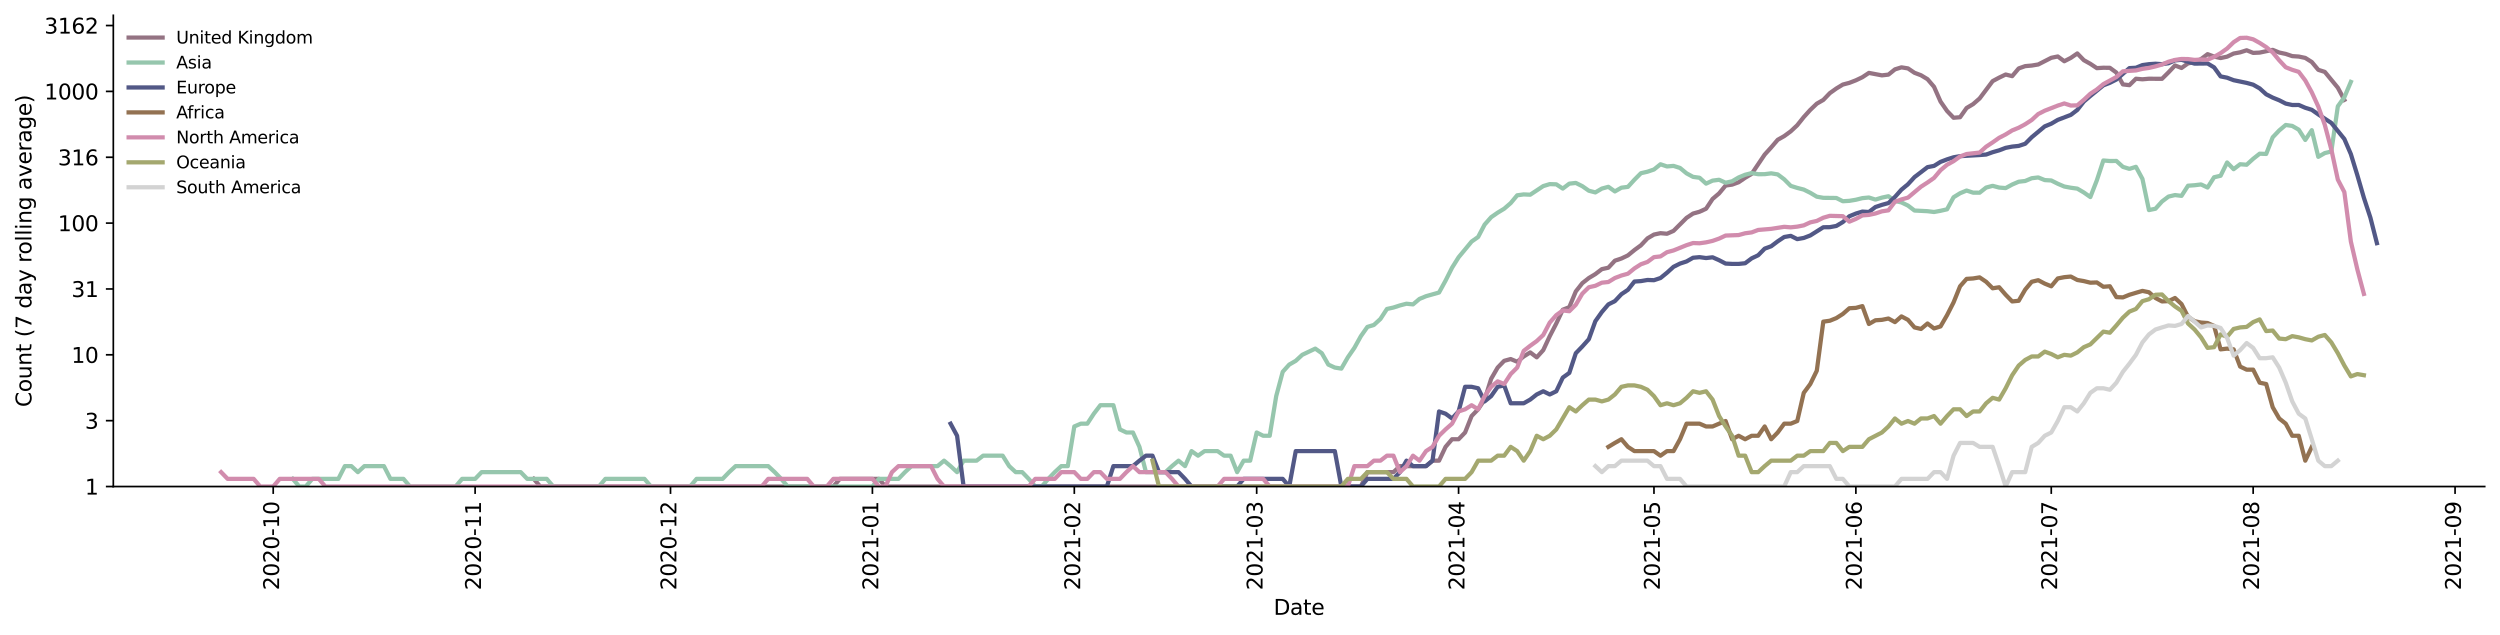 <?xml version="1.0" encoding="utf-8" standalone="no"?>
<!DOCTYPE svg PUBLIC "-//W3C//DTD SVG 1.1//EN"
  "http://www.w3.org/Graphics/SVG/1.1/DTD/svg11.dtd">
<svg height="298.621pt" version="1.1" viewBox="0 0 1176.528 298.621" width="1176.528pt" xmlns="http://www.w3.org/2000/svg" xmlns:xlink="http://www.w3.org/1999/xlink">
 <defs>
  <style type="text/css">*{stroke-linecap:butt;stroke-linejoin:round;}</style>
 </defs>
 <g id="figure_1">
  <g id="patch_1">
   <path d="M 0 298.621 
L 1176.528 298.621 
L 1176.528 0 
L 0 0 
z
" style="fill:#ffffff;"/>
  </g>
  <g id="axes_1">
   <g id="patch_2">
    <path d="M 53.328 228.96 
L 1169.328 228.96 
L 1169.328 7.2 
L 53.328 7.2 
z
" style="fill:#ffffff;"/>
   </g>
   <g id="matplotlib.axis_1">
    <g id="xtick_1">
     <g id="line2d_1">
      <defs>
       <path d="M 0 0 
L 0 3.5 
" id="m4e1f1d8adc" style="stroke:#000000;stroke-width:0.8;"/>
      </defs>
      <g>
       <use style="stroke:#000000;stroke-width:0.8;" x="128.576" xlink:href="#m4e1f1d8adc" y="228.96"/>
      </g>
     </g>
     <g id="text_1">
      <!-- 2020-10 -->
      <g transform="translate(131.336 277.743)rotate(-90)scale(0.1 -0.1)">
       <defs>
        <path d="M 1228 531 
L 3431 531 
L 3431 0 
L 469 0 
L 469 531 
Q 828 903 1448 1529 
Q 2069 2156 2228 2338 
Q 2531 2678 2651 2914 
Q 2772 3150 2772 3378 
Q 2772 3750 2511 3984 
Q 2250 4219 1831 4219 
Q 1534 4219 1204 4116 
Q 875 4013 500 3803 
L 500 4441 
Q 881 4594 1212 4672 
Q 1544 4750 1819 4750 
Q 2544 4750 2975 4387 
Q 3406 4025 3406 3419 
Q 3406 3131 3298 2873 
Q 3191 2616 2906 2266 
Q 2828 2175 2409 1742 
Q 1991 1309 1228 531 
z
" id="DejaVuSans-32" transform="scale(0.016)"/>
        <path d="M 2034 4250 
Q 1547 4250 1301 3770 
Q 1056 3291 1056 2328 
Q 1056 1369 1301 889 
Q 1547 409 2034 409 
Q 2525 409 2770 889 
Q 3016 1369 3016 2328 
Q 3016 3291 2770 3770 
Q 2525 4250 2034 4250 
z
M 2034 4750 
Q 2819 4750 3233 4129 
Q 3647 3509 3647 2328 
Q 3647 1150 3233 529 
Q 2819 -91 2034 -91 
Q 1250 -91 836 529 
Q 422 1150 422 2328 
Q 422 3509 836 4129 
Q 1250 4750 2034 4750 
z
" id="DejaVuSans-30" transform="scale(0.016)"/>
        <path d="M 313 2009 
L 1997 2009 
L 1997 1497 
L 313 1497 
L 313 2009 
z
" id="DejaVuSans-2d" transform="scale(0.016)"/>
        <path d="M 794 531 
L 1825 531 
L 1825 4091 
L 703 3866 
L 703 4441 
L 1819 4666 
L 2450 4666 
L 2450 531 
L 3481 531 
L 3481 0 
L 794 0 
L 794 531 
z
" id="DejaVuSans-31" transform="scale(0.016)"/>
       </defs>
       <use xlink:href="#DejaVuSans-32"/>
       <use x="63.623" xlink:href="#DejaVuSans-30"/>
       <use x="127.246" xlink:href="#DejaVuSans-32"/>
       <use x="190.869" xlink:href="#DejaVuSans-30"/>
       <use x="254.492" xlink:href="#DejaVuSans-2d"/>
       <use x="290.576" xlink:href="#DejaVuSans-31"/>
       <use x="354.199" xlink:href="#DejaVuSans-30"/>
      </g>
     </g>
    </g>
    <g id="xtick_2">
     <g id="line2d_2">
      <g>
       <use style="stroke:#000000;stroke-width:0.8;" x="223.594" xlink:href="#m4e1f1d8adc" y="228.96"/>
      </g>
     </g>
     <g id="text_2">
      <!-- 2020-11 -->
      <g transform="translate(226.353 277.743)rotate(-90)scale(0.1 -0.1)">
       <use xlink:href="#DejaVuSans-32"/>
       <use x="63.623" xlink:href="#DejaVuSans-30"/>
       <use x="127.246" xlink:href="#DejaVuSans-32"/>
       <use x="190.869" xlink:href="#DejaVuSans-30"/>
       <use x="254.492" xlink:href="#DejaVuSans-2d"/>
       <use x="290.576" xlink:href="#DejaVuSans-31"/>
       <use x="354.199" xlink:href="#DejaVuSans-31"/>
      </g>
     </g>
    </g>
    <g id="xtick_3">
     <g id="line2d_3">
      <g>
       <use style="stroke:#000000;stroke-width:0.8;" x="315.547" xlink:href="#m4e1f1d8adc" y="228.96"/>
      </g>
     </g>
     <g id="text_3">
      <!-- 2020-12 -->
      <g transform="translate(318.306 277.743)rotate(-90)scale(0.1 -0.1)">
       <use xlink:href="#DejaVuSans-32"/>
       <use x="63.623" xlink:href="#DejaVuSans-30"/>
       <use x="127.246" xlink:href="#DejaVuSans-32"/>
       <use x="190.869" xlink:href="#DejaVuSans-30"/>
       <use x="254.492" xlink:href="#DejaVuSans-2d"/>
       <use x="290.576" xlink:href="#DejaVuSans-31"/>
       <use x="354.199" xlink:href="#DejaVuSans-32"/>
      </g>
     </g>
    </g>
    <g id="xtick_4">
     <g id="line2d_4">
      <g>
       <use style="stroke:#000000;stroke-width:0.8;" x="410.565" xlink:href="#m4e1f1d8adc" y="228.96"/>
      </g>
     </g>
     <g id="text_4">
      <!-- 2021-01 -->
      <g transform="translate(413.324 277.743)rotate(-90)scale(0.1 -0.1)">
       <use xlink:href="#DejaVuSans-32"/>
       <use x="63.623" xlink:href="#DejaVuSans-30"/>
       <use x="127.246" xlink:href="#DejaVuSans-32"/>
       <use x="190.869" xlink:href="#DejaVuSans-31"/>
       <use x="254.492" xlink:href="#DejaVuSans-2d"/>
       <use x="290.576" xlink:href="#DejaVuSans-30"/>
       <use x="354.199" xlink:href="#DejaVuSans-31"/>
      </g>
     </g>
    </g>
    <g id="xtick_5">
     <g id="line2d_5">
      <g>
       <use style="stroke:#000000;stroke-width:0.8;" x="505.582" xlink:href="#m4e1f1d8adc" y="228.96"/>
      </g>
     </g>
     <g id="text_5">
      <!-- 2021-02 -->
      <g transform="translate(508.342 277.743)rotate(-90)scale(0.1 -0.1)">
       <use xlink:href="#DejaVuSans-32"/>
       <use x="63.623" xlink:href="#DejaVuSans-30"/>
       <use x="127.246" xlink:href="#DejaVuSans-32"/>
       <use x="190.869" xlink:href="#DejaVuSans-31"/>
       <use x="254.492" xlink:href="#DejaVuSans-2d"/>
       <use x="290.576" xlink:href="#DejaVuSans-30"/>
       <use x="354.199" xlink:href="#DejaVuSans-32"/>
      </g>
     </g>
    </g>
    <g id="xtick_6">
     <g id="line2d_6">
      <g>
       <use style="stroke:#000000;stroke-width:0.8;" x="591.405" xlink:href="#m4e1f1d8adc" y="228.96"/>
      </g>
     </g>
     <g id="text_6">
      <!-- 2021-03 -->
      <g transform="translate(594.164 277.743)rotate(-90)scale(0.1 -0.1)">
       <defs>
        <path d="M 2597 2516 
Q 3050 2419 3304 2112 
Q 3559 1806 3559 1356 
Q 3559 666 3084 287 
Q 2609 -91 1734 -91 
Q 1441 -91 1130 -33 
Q 819 25 488 141 
L 488 750 
Q 750 597 1062 519 
Q 1375 441 1716 441 
Q 2309 441 2620 675 
Q 2931 909 2931 1356 
Q 2931 1769 2642 2001 
Q 2353 2234 1838 2234 
L 1294 2234 
L 1294 2753 
L 1863 2753 
Q 2328 2753 2575 2939 
Q 2822 3125 2822 3475 
Q 2822 3834 2567 4026 
Q 2313 4219 1838 4219 
Q 1578 4219 1281 4162 
Q 984 4106 628 3988 
L 628 4550 
Q 988 4650 1302 4700 
Q 1616 4750 1894 4750 
Q 2613 4750 3031 4423 
Q 3450 4097 3450 3541 
Q 3450 3153 3228 2886 
Q 3006 2619 2597 2516 
z
" id="DejaVuSans-33" transform="scale(0.016)"/>
       </defs>
       <use xlink:href="#DejaVuSans-32"/>
       <use x="63.623" xlink:href="#DejaVuSans-30"/>
       <use x="127.246" xlink:href="#DejaVuSans-32"/>
       <use x="190.869" xlink:href="#DejaVuSans-31"/>
       <use x="254.492" xlink:href="#DejaVuSans-2d"/>
       <use x="290.576" xlink:href="#DejaVuSans-30"/>
       <use x="354.199" xlink:href="#DejaVuSans-33"/>
      </g>
     </g>
    </g>
    <g id="xtick_7">
     <g id="line2d_7">
      <g>
       <use style="stroke:#000000;stroke-width:0.8;" x="686.423" xlink:href="#m4e1f1d8adc" y="228.96"/>
      </g>
     </g>
     <g id="text_7">
      <!-- 2021-04 -->
      <g transform="translate(689.182 277.743)rotate(-90)scale(0.1 -0.1)">
       <defs>
        <path d="M 2419 4116 
L 825 1625 
L 2419 1625 
L 2419 4116 
z
M 2253 4666 
L 3047 4666 
L 3047 1625 
L 3713 1625 
L 3713 1100 
L 3047 1100 
L 3047 0 
L 2419 0 
L 2419 1100 
L 313 1100 
L 313 1709 
L 2253 4666 
z
" id="DejaVuSans-34" transform="scale(0.016)"/>
       </defs>
       <use xlink:href="#DejaVuSans-32"/>
       <use x="63.623" xlink:href="#DejaVuSans-30"/>
       <use x="127.246" xlink:href="#DejaVuSans-32"/>
       <use x="190.869" xlink:href="#DejaVuSans-31"/>
       <use x="254.492" xlink:href="#DejaVuSans-2d"/>
       <use x="290.576" xlink:href="#DejaVuSans-30"/>
       <use x="354.199" xlink:href="#DejaVuSans-34"/>
      </g>
     </g>
    </g>
    <g id="xtick_8">
     <g id="line2d_8">
      <g>
       <use style="stroke:#000000;stroke-width:0.8;" x="778.376" xlink:href="#m4e1f1d8adc" y="228.96"/>
      </g>
     </g>
     <g id="text_8">
      <!-- 2021-05 -->
      <g transform="translate(781.135 277.743)rotate(-90)scale(0.1 -0.1)">
       <defs>
        <path d="M 691 4666 
L 3169 4666 
L 3169 4134 
L 1269 4134 
L 1269 2991 
Q 1406 3038 1543 3061 
Q 1681 3084 1819 3084 
Q 2600 3084 3056 2656 
Q 3513 2228 3513 1497 
Q 3513 744 3044 326 
Q 2575 -91 1722 -91 
Q 1428 -91 1123 -41 
Q 819 9 494 109 
L 494 744 
Q 775 591 1075 516 
Q 1375 441 1709 441 
Q 2250 441 2565 725 
Q 2881 1009 2881 1497 
Q 2881 1984 2565 2268 
Q 2250 2553 1709 2553 
Q 1456 2553 1204 2497 
Q 953 2441 691 2322 
L 691 4666 
z
" id="DejaVuSans-35" transform="scale(0.016)"/>
       </defs>
       <use xlink:href="#DejaVuSans-32"/>
       <use x="63.623" xlink:href="#DejaVuSans-30"/>
       <use x="127.246" xlink:href="#DejaVuSans-32"/>
       <use x="190.869" xlink:href="#DejaVuSans-31"/>
       <use x="254.492" xlink:href="#DejaVuSans-2d"/>
       <use x="290.576" xlink:href="#DejaVuSans-30"/>
       <use x="354.199" xlink:href="#DejaVuSans-35"/>
      </g>
     </g>
    </g>
    <g id="xtick_9">
     <g id="line2d_9">
      <g>
       <use style="stroke:#000000;stroke-width:0.8;" x="873.393" xlink:href="#m4e1f1d8adc" y="228.96"/>
      </g>
     </g>
     <g id="text_9">
      <!-- 2021-06 -->
      <g transform="translate(876.153 277.743)rotate(-90)scale(0.1 -0.1)">
       <defs>
        <path d="M 2113 2584 
Q 1688 2584 1439 2293 
Q 1191 2003 1191 1497 
Q 1191 994 1439 701 
Q 1688 409 2113 409 
Q 2538 409 2786 701 
Q 3034 994 3034 1497 
Q 3034 2003 2786 2293 
Q 2538 2584 2113 2584 
z
M 3366 4563 
L 3366 3988 
Q 3128 4100 2886 4159 
Q 2644 4219 2406 4219 
Q 1781 4219 1451 3797 
Q 1122 3375 1075 2522 
Q 1259 2794 1537 2939 
Q 1816 3084 2150 3084 
Q 2853 3084 3261 2657 
Q 3669 2231 3669 1497 
Q 3669 778 3244 343 
Q 2819 -91 2113 -91 
Q 1303 -91 875 529 
Q 447 1150 447 2328 
Q 447 3434 972 4092 
Q 1497 4750 2381 4750 
Q 2619 4750 2861 4703 
Q 3103 4656 3366 4563 
z
" id="DejaVuSans-36" transform="scale(0.016)"/>
       </defs>
       <use xlink:href="#DejaVuSans-32"/>
       <use x="63.623" xlink:href="#DejaVuSans-30"/>
       <use x="127.246" xlink:href="#DejaVuSans-32"/>
       <use x="190.869" xlink:href="#DejaVuSans-31"/>
       <use x="254.492" xlink:href="#DejaVuSans-2d"/>
       <use x="290.576" xlink:href="#DejaVuSans-30"/>
       <use x="354.199" xlink:href="#DejaVuSans-36"/>
      </g>
     </g>
    </g>
    <g id="xtick_10">
     <g id="line2d_10">
      <g>
       <use style="stroke:#000000;stroke-width:0.8;" x="965.346" xlink:href="#m4e1f1d8adc" y="228.96"/>
      </g>
     </g>
     <g id="text_10">
      <!-- 2021-07 -->
      <g transform="translate(968.106 277.743)rotate(-90)scale(0.1 -0.1)">
       <defs>
        <path d="M 525 4666 
L 3525 4666 
L 3525 4397 
L 1831 0 
L 1172 0 
L 2766 4134 
L 525 4134 
L 525 4666 
z
" id="DejaVuSans-37" transform="scale(0.016)"/>
       </defs>
       <use xlink:href="#DejaVuSans-32"/>
       <use x="63.623" xlink:href="#DejaVuSans-30"/>
       <use x="127.246" xlink:href="#DejaVuSans-32"/>
       <use x="190.869" xlink:href="#DejaVuSans-31"/>
       <use x="254.492" xlink:href="#DejaVuSans-2d"/>
       <use x="290.576" xlink:href="#DejaVuSans-30"/>
       <use x="354.199" xlink:href="#DejaVuSans-37"/>
      </g>
     </g>
    </g>
    <g id="xtick_11">
     <g id="line2d_11">
      <g>
       <use style="stroke:#000000;stroke-width:0.8;" x="1060.364" xlink:href="#m4e1f1d8adc" y="228.96"/>
      </g>
     </g>
     <g id="text_11">
      <!-- 2021-08 -->
      <g transform="translate(1063.123 277.743)rotate(-90)scale(0.1 -0.1)">
       <defs>
        <path d="M 2034 2216 
Q 1584 2216 1326 1975 
Q 1069 1734 1069 1313 
Q 1069 891 1326 650 
Q 1584 409 2034 409 
Q 2484 409 2743 651 
Q 3003 894 3003 1313 
Q 3003 1734 2745 1975 
Q 2488 2216 2034 2216 
z
M 1403 2484 
Q 997 2584 770 2862 
Q 544 3141 544 3541 
Q 544 4100 942 4425 
Q 1341 4750 2034 4750 
Q 2731 4750 3128 4425 
Q 3525 4100 3525 3541 
Q 3525 3141 3298 2862 
Q 3072 2584 2669 2484 
Q 3125 2378 3379 2068 
Q 3634 1759 3634 1313 
Q 3634 634 3220 271 
Q 2806 -91 2034 -91 
Q 1263 -91 848 271 
Q 434 634 434 1313 
Q 434 1759 690 2068 
Q 947 2378 1403 2484 
z
M 1172 3481 
Q 1172 3119 1398 2916 
Q 1625 2713 2034 2713 
Q 2441 2713 2670 2916 
Q 2900 3119 2900 3481 
Q 2900 3844 2670 4047 
Q 2441 4250 2034 4250 
Q 1625 4250 1398 4047 
Q 1172 3844 1172 3481 
z
" id="DejaVuSans-38" transform="scale(0.016)"/>
       </defs>
       <use xlink:href="#DejaVuSans-32"/>
       <use x="63.623" xlink:href="#DejaVuSans-30"/>
       <use x="127.246" xlink:href="#DejaVuSans-32"/>
       <use x="190.869" xlink:href="#DejaVuSans-31"/>
       <use x="254.492" xlink:href="#DejaVuSans-2d"/>
       <use x="290.576" xlink:href="#DejaVuSans-30"/>
       <use x="354.199" xlink:href="#DejaVuSans-38"/>
      </g>
     </g>
    </g>
    <g id="xtick_12">
     <g id="line2d_12">
      <g>
       <use style="stroke:#000000;stroke-width:0.8;" x="1155.382" xlink:href="#m4e1f1d8adc" y="228.96"/>
      </g>
     </g>
     <g id="text_12">
      <!-- 2021-09 -->
      <g transform="translate(1158.141 277.743)rotate(-90)scale(0.1 -0.1)">
       <defs>
        <path d="M 703 97 
L 703 672 
Q 941 559 1184 500 
Q 1428 441 1663 441 
Q 2288 441 2617 861 
Q 2947 1281 2994 2138 
Q 2813 1869 2534 1725 
Q 2256 1581 1919 1581 
Q 1219 1581 811 2004 
Q 403 2428 403 3163 
Q 403 3881 828 4315 
Q 1253 4750 1959 4750 
Q 2769 4750 3195 4129 
Q 3622 3509 3622 2328 
Q 3622 1225 3098 567 
Q 2575 -91 1691 -91 
Q 1453 -91 1209 -44 
Q 966 3 703 97 
z
M 1959 2075 
Q 2384 2075 2632 2365 
Q 2881 2656 2881 3163 
Q 2881 3666 2632 3958 
Q 2384 4250 1959 4250 
Q 1534 4250 1286 3958 
Q 1038 3666 1038 3163 
Q 1038 2656 1286 2365 
Q 1534 2075 1959 2075 
z
" id="DejaVuSans-39" transform="scale(0.016)"/>
       </defs>
       <use xlink:href="#DejaVuSans-32"/>
       <use x="63.623" xlink:href="#DejaVuSans-30"/>
       <use x="127.246" xlink:href="#DejaVuSans-32"/>
       <use x="190.869" xlink:href="#DejaVuSans-31"/>
       <use x="254.492" xlink:href="#DejaVuSans-2d"/>
       <use x="290.576" xlink:href="#DejaVuSans-30"/>
       <use x="354.199" xlink:href="#DejaVuSans-39"/>
      </g>
     </g>
    </g>
    <g id="text_13">
     <!-- Date -->
     <g transform="translate(599.377 289.341)scale(0.1 -0.1)">
      <defs>
       <path d="M 1259 4147 
L 1259 519 
L 2022 519 
Q 2988 519 3436 956 
Q 3884 1394 3884 2338 
Q 3884 3275 3436 3711 
Q 2988 4147 2022 4147 
L 1259 4147 
z
M 628 4666 
L 1925 4666 
Q 3281 4666 3915 4102 
Q 4550 3538 4550 2338 
Q 4550 1131 3912 565 
Q 3275 0 1925 0 
L 628 0 
L 628 4666 
z
" id="DejaVuSans-44" transform="scale(0.016)"/>
       <path d="M 2194 1759 
Q 1497 1759 1228 1600 
Q 959 1441 959 1056 
Q 959 750 1161 570 
Q 1363 391 1709 391 
Q 2188 391 2477 730 
Q 2766 1069 2766 1631 
L 2766 1759 
L 2194 1759 
z
M 3341 1997 
L 3341 0 
L 2766 0 
L 2766 531 
Q 2569 213 2275 61 
Q 1981 -91 1556 -91 
Q 1019 -91 701 211 
Q 384 513 384 1019 
Q 384 1609 779 1909 
Q 1175 2209 1959 2209 
L 2766 2209 
L 2766 2266 
Q 2766 2663 2505 2880 
Q 2244 3097 1772 3097 
Q 1472 3097 1187 3025 
Q 903 2953 641 2809 
L 641 3341 
Q 956 3463 1253 3523 
Q 1550 3584 1831 3584 
Q 2591 3584 2966 3190 
Q 3341 2797 3341 1997 
z
" id="DejaVuSans-61" transform="scale(0.016)"/>
       <path d="M 1172 4494 
L 1172 3500 
L 2356 3500 
L 2356 3053 
L 1172 3053 
L 1172 1153 
Q 1172 725 1289 603 
Q 1406 481 1766 481 
L 2356 481 
L 2356 0 
L 1766 0 
Q 1100 0 847 248 
Q 594 497 594 1153 
L 594 3053 
L 172 3053 
L 172 3500 
L 594 3500 
L 594 4494 
L 1172 4494 
z
" id="DejaVuSans-74" transform="scale(0.016)"/>
       <path d="M 3597 1894 
L 3597 1613 
L 953 1613 
Q 991 1019 1311 708 
Q 1631 397 2203 397 
Q 2534 397 2845 478 
Q 3156 559 3463 722 
L 3463 178 
Q 3153 47 2828 -22 
Q 2503 -91 2169 -91 
Q 1331 -91 842 396 
Q 353 884 353 1716 
Q 353 2575 817 3079 
Q 1281 3584 2069 3584 
Q 2775 3584 3186 3129 
Q 3597 2675 3597 1894 
z
M 3022 2063 
Q 3016 2534 2758 2815 
Q 2500 3097 2075 3097 
Q 1594 3097 1305 2825 
Q 1016 2553 972 2059 
L 3022 2063 
z
" id="DejaVuSans-65" transform="scale(0.016)"/>
      </defs>
      <use xlink:href="#DejaVuSans-44"/>
      <use x="77.002" xlink:href="#DejaVuSans-61"/>
      <use x="138.281" xlink:href="#DejaVuSans-74"/>
      <use x="177.49" xlink:href="#DejaVuSans-65"/>
     </g>
    </g>
   </g>
   <g id="matplotlib.axis_2">
    <g id="ytick_1">
     <g id="line2d_13">
      <defs>
       <path d="M 0 0 
L -3.5 0 
" id="m9a86acd93a" style="stroke:#000000;stroke-width:0.8;"/>
      </defs>
      <g>
       <use style="stroke:#000000;stroke-width:0.8;" x="53.328" xlink:href="#m9a86acd93a" y="228.96"/>
      </g>
     </g>
     <g id="text_14">
      <!-- 1 -->
      <g transform="translate(39.966 232.759)scale(0.1 -0.1)">
       <use xlink:href="#DejaVuSans-31"/>
      </g>
     </g>
    </g>
    <g id="ytick_2">
     <g id="line2d_14">
      <g>
       <use style="stroke:#000000;stroke-width:0.8;" x="53.328" xlink:href="#m9a86acd93a" y="197.969"/>
      </g>
     </g>
     <g id="text_15">
      <!-- 3 -->
      <g transform="translate(39.966 201.768)scale(0.1 -0.1)">
       <use xlink:href="#DejaVuSans-33"/>
      </g>
     </g>
    </g>
    <g id="ytick_3">
     <g id="line2d_15">
      <g>
       <use style="stroke:#000000;stroke-width:0.8;" x="53.328" xlink:href="#m9a86acd93a" y="166.978"/>
      </g>
     </g>
     <g id="text_16">
      <!-- 10 -->
      <g transform="translate(33.603 170.777)scale(0.1 -0.1)">
       <use xlink:href="#DejaVuSans-31"/>
       <use x="63.623" xlink:href="#DejaVuSans-30"/>
      </g>
     </g>
    </g>
    <g id="ytick_4">
     <g id="line2d_16">
      <g>
       <use style="stroke:#000000;stroke-width:0.8;" x="53.328" xlink:href="#m9a86acd93a" y="135.986"/>
      </g>
     </g>
     <g id="text_17">
      <!-- 31 -->
      <g transform="translate(33.603 139.786)scale(0.1 -0.1)">
       <use xlink:href="#DejaVuSans-33"/>
       <use x="63.623" xlink:href="#DejaVuSans-31"/>
      </g>
     </g>
    </g>
    <g id="ytick_5">
     <g id="line2d_17">
      <g>
       <use style="stroke:#000000;stroke-width:0.8;" x="53.328" xlink:href="#m9a86acd93a" y="104.995"/>
      </g>
     </g>
     <g id="text_18">
      <!-- 100 -->
      <g transform="translate(27.241 108.794)scale(0.1 -0.1)">
       <use xlink:href="#DejaVuSans-31"/>
       <use x="63.623" xlink:href="#DejaVuSans-30"/>
       <use x="127.246" xlink:href="#DejaVuSans-30"/>
      </g>
     </g>
    </g>
    <g id="ytick_6">
     <g id="line2d_18">
      <g>
       <use style="stroke:#000000;stroke-width:0.8;" x="53.328" xlink:href="#m9a86acd93a" y="74.004"/>
      </g>
     </g>
     <g id="text_19">
      <!-- 316 -->
      <g transform="translate(27.241 77.803)scale(0.1 -0.1)">
       <use xlink:href="#DejaVuSans-33"/>
       <use x="63.623" xlink:href="#DejaVuSans-31"/>
       <use x="127.246" xlink:href="#DejaVuSans-36"/>
      </g>
     </g>
    </g>
    <g id="ytick_7">
     <g id="line2d_19">
      <g>
       <use style="stroke:#000000;stroke-width:0.8;" x="53.328" xlink:href="#m9a86acd93a" y="43.013"/>
      </g>
     </g>
     <g id="text_20">
      <!-- 1000 -->
      <g transform="translate(20.878 46.812)scale(0.1 -0.1)">
       <use xlink:href="#DejaVuSans-31"/>
       <use x="63.623" xlink:href="#DejaVuSans-30"/>
       <use x="127.246" xlink:href="#DejaVuSans-30"/>
       <use x="190.869" xlink:href="#DejaVuSans-30"/>
      </g>
     </g>
    </g>
    <g id="ytick_8">
     <g id="line2d_20">
      <g>
       <use style="stroke:#000000;stroke-width:0.8;" x="53.328" xlink:href="#m9a86acd93a" y="12.021"/>
      </g>
     </g>
     <g id="text_21">
      <!-- 3162 -->
      <g transform="translate(20.878 15.821)scale(0.1 -0.1)">
       <use xlink:href="#DejaVuSans-33"/>
       <use x="63.623" xlink:href="#DejaVuSans-31"/>
       <use x="127.246" xlink:href="#DejaVuSans-36"/>
       <use x="190.869" xlink:href="#DejaVuSans-32"/>
      </g>
     </g>
    </g>
    <g id="text_22">
     <!-- Count (7 day rolling average) -->
     <g transform="translate(14.798 191.548)rotate(-90)scale(0.1 -0.1)">
      <defs>
       <path d="M 4122 4306 
L 4122 3641 
Q 3803 3938 3442 4084 
Q 3081 4231 2675 4231 
Q 1875 4231 1450 3742 
Q 1025 3253 1025 2328 
Q 1025 1406 1450 917 
Q 1875 428 2675 428 
Q 3081 428 3442 575 
Q 3803 722 4122 1019 
L 4122 359 
Q 3791 134 3420 21 
Q 3050 -91 2638 -91 
Q 1578 -91 968 557 
Q 359 1206 359 2328 
Q 359 3453 968 4101 
Q 1578 4750 2638 4750 
Q 3056 4750 3426 4639 
Q 3797 4528 4122 4306 
z
" id="DejaVuSans-43" transform="scale(0.016)"/>
       <path d="M 1959 3097 
Q 1497 3097 1228 2736 
Q 959 2375 959 1747 
Q 959 1119 1226 758 
Q 1494 397 1959 397 
Q 2419 397 2687 759 
Q 2956 1122 2956 1747 
Q 2956 2369 2687 2733 
Q 2419 3097 1959 3097 
z
M 1959 3584 
Q 2709 3584 3137 3096 
Q 3566 2609 3566 1747 
Q 3566 888 3137 398 
Q 2709 -91 1959 -91 
Q 1206 -91 779 398 
Q 353 888 353 1747 
Q 353 2609 779 3096 
Q 1206 3584 1959 3584 
z
" id="DejaVuSans-6f" transform="scale(0.016)"/>
       <path d="M 544 1381 
L 544 3500 
L 1119 3500 
L 1119 1403 
Q 1119 906 1312 657 
Q 1506 409 1894 409 
Q 2359 409 2629 706 
Q 2900 1003 2900 1516 
L 2900 3500 
L 3475 3500 
L 3475 0 
L 2900 0 
L 2900 538 
Q 2691 219 2414 64 
Q 2138 -91 1772 -91 
Q 1169 -91 856 284 
Q 544 659 544 1381 
z
M 1991 3584 
L 1991 3584 
z
" id="DejaVuSans-75" transform="scale(0.016)"/>
       <path d="M 3513 2113 
L 3513 0 
L 2938 0 
L 2938 2094 
Q 2938 2591 2744 2837 
Q 2550 3084 2163 3084 
Q 1697 3084 1428 2787 
Q 1159 2491 1159 1978 
L 1159 0 
L 581 0 
L 581 3500 
L 1159 3500 
L 1159 2956 
Q 1366 3272 1645 3428 
Q 1925 3584 2291 3584 
Q 2894 3584 3203 3211 
Q 3513 2838 3513 2113 
z
" id="DejaVuSans-6e" transform="scale(0.016)"/>
       <path id="DejaVuSans-20" transform="scale(0.016)"/>
       <path d="M 1984 4856 
Q 1566 4138 1362 3434 
Q 1159 2731 1159 2009 
Q 1159 1288 1364 580 
Q 1569 -128 1984 -844 
L 1484 -844 
Q 1016 -109 783 600 
Q 550 1309 550 2009 
Q 550 2706 781 3412 
Q 1013 4119 1484 4856 
L 1984 4856 
z
" id="DejaVuSans-28" transform="scale(0.016)"/>
       <path d="M 2906 2969 
L 2906 4863 
L 3481 4863 
L 3481 0 
L 2906 0 
L 2906 525 
Q 2725 213 2448 61 
Q 2172 -91 1784 -91 
Q 1150 -91 751 415 
Q 353 922 353 1747 
Q 353 2572 751 3078 
Q 1150 3584 1784 3584 
Q 2172 3584 2448 3432 
Q 2725 3281 2906 2969 
z
M 947 1747 
Q 947 1113 1208 752 
Q 1469 391 1925 391 
Q 2381 391 2643 752 
Q 2906 1113 2906 1747 
Q 2906 2381 2643 2742 
Q 2381 3103 1925 3103 
Q 1469 3103 1208 2742 
Q 947 2381 947 1747 
z
" id="DejaVuSans-64" transform="scale(0.016)"/>
       <path d="M 2059 -325 
Q 1816 -950 1584 -1140 
Q 1353 -1331 966 -1331 
L 506 -1331 
L 506 -850 
L 844 -850 
Q 1081 -850 1212 -737 
Q 1344 -625 1503 -206 
L 1606 56 
L 191 3500 
L 800 3500 
L 1894 763 
L 2988 3500 
L 3597 3500 
L 2059 -325 
z
" id="DejaVuSans-79" transform="scale(0.016)"/>
       <path d="M 2631 2963 
Q 2534 3019 2420 3045 
Q 2306 3072 2169 3072 
Q 1681 3072 1420 2755 
Q 1159 2438 1159 1844 
L 1159 0 
L 581 0 
L 581 3500 
L 1159 3500 
L 1159 2956 
Q 1341 3275 1631 3429 
Q 1922 3584 2338 3584 
Q 2397 3584 2469 3576 
Q 2541 3569 2628 3553 
L 2631 2963 
z
" id="DejaVuSans-72" transform="scale(0.016)"/>
       <path d="M 603 4863 
L 1178 4863 
L 1178 0 
L 603 0 
L 603 4863 
z
" id="DejaVuSans-6c" transform="scale(0.016)"/>
       <path d="M 603 3500 
L 1178 3500 
L 1178 0 
L 603 0 
L 603 3500 
z
M 603 4863 
L 1178 4863 
L 1178 4134 
L 603 4134 
L 603 4863 
z
" id="DejaVuSans-69" transform="scale(0.016)"/>
       <path d="M 2906 1791 
Q 2906 2416 2648 2759 
Q 2391 3103 1925 3103 
Q 1463 3103 1205 2759 
Q 947 2416 947 1791 
Q 947 1169 1205 825 
Q 1463 481 1925 481 
Q 2391 481 2648 825 
Q 2906 1169 2906 1791 
z
M 3481 434 
Q 3481 -459 3084 -895 
Q 2688 -1331 1869 -1331 
Q 1566 -1331 1297 -1286 
Q 1028 -1241 775 -1147 
L 775 -588 
Q 1028 -725 1275 -790 
Q 1522 -856 1778 -856 
Q 2344 -856 2625 -561 
Q 2906 -266 2906 331 
L 2906 616 
Q 2728 306 2450 153 
Q 2172 0 1784 0 
Q 1141 0 747 490 
Q 353 981 353 1791 
Q 353 2603 747 3093 
Q 1141 3584 1784 3584 
Q 2172 3584 2450 3431 
Q 2728 3278 2906 2969 
L 2906 3500 
L 3481 3500 
L 3481 434 
z
" id="DejaVuSans-67" transform="scale(0.016)"/>
       <path d="M 191 3500 
L 800 3500 
L 1894 563 
L 2988 3500 
L 3597 3500 
L 2284 0 
L 1503 0 
L 191 3500 
z
" id="DejaVuSans-76" transform="scale(0.016)"/>
       <path d="M 513 4856 
L 1013 4856 
Q 1481 4119 1714 3412 
Q 1947 2706 1947 2009 
Q 1947 1309 1714 600 
Q 1481 -109 1013 -844 
L 513 -844 
Q 928 -128 1133 580 
Q 1338 1288 1338 2009 
Q 1338 2731 1133 3434 
Q 928 4138 513 4856 
z
" id="DejaVuSans-29" transform="scale(0.016)"/>
      </defs>
      <use xlink:href="#DejaVuSans-43"/>
      <use x="69.824" xlink:href="#DejaVuSans-6f"/>
      <use x="131.006" xlink:href="#DejaVuSans-75"/>
      <use x="194.385" xlink:href="#DejaVuSans-6e"/>
      <use x="257.764" xlink:href="#DejaVuSans-74"/>
      <use x="296.973" xlink:href="#DejaVuSans-20"/>
      <use x="328.76" xlink:href="#DejaVuSans-28"/>
      <use x="367.773" xlink:href="#DejaVuSans-37"/>
      <use x="431.396" xlink:href="#DejaVuSans-20"/>
      <use x="463.184" xlink:href="#DejaVuSans-64"/>
      <use x="526.66" xlink:href="#DejaVuSans-61"/>
      <use x="587.939" xlink:href="#DejaVuSans-79"/>
      <use x="647.119" xlink:href="#DejaVuSans-20"/>
      <use x="678.906" xlink:href="#DejaVuSans-72"/>
      <use x="717.77" xlink:href="#DejaVuSans-6f"/>
      <use x="778.951" xlink:href="#DejaVuSans-6c"/>
      <use x="806.734" xlink:href="#DejaVuSans-6c"/>
      <use x="834.518" xlink:href="#DejaVuSans-69"/>
      <use x="862.301" xlink:href="#DejaVuSans-6e"/>
      <use x="925.68" xlink:href="#DejaVuSans-67"/>
      <use x="989.156" xlink:href="#DejaVuSans-20"/>
      <use x="1020.943" xlink:href="#DejaVuSans-61"/>
      <use x="1082.223" xlink:href="#DejaVuSans-76"/>
      <use x="1141.402" xlink:href="#DejaVuSans-65"/>
      <use x="1202.926" xlink:href="#DejaVuSans-72"/>
      <use x="1244.039" xlink:href="#DejaVuSans-61"/>
      <use x="1305.318" xlink:href="#DejaVuSans-67"/>
      <use x="1368.795" xlink:href="#DejaVuSans-65"/>
      <use x="1430.318" xlink:href="#DejaVuSans-29"/>
     </g>
    </g>
   </g>
   <g id="line2d_21">
    <path clip-path="url(#p661dfd06a3)" d="M 251.18 225.366 
L 254.245 228.96 
L 392.174 228.96 
L 395.239 225.366 
L 413.63 225.366 
L 416.695 228.96 
L 640.446 228.96 
L 643.512 222.195 
L 655.772 222.195 
L 658.837 219.359 
L 671.097 219.359 
L 674.163 216.793 
L 677.228 216.793 
L 680.293 210.301 
L 683.358 206.707 
L 686.423 206.707 
L 689.488 203.536 
L 692.553 195.792 
L 695.618 192.622 
L 698.683 188.048 
L 701.748 178.279 
L 704.813 172.984 
L 707.879 169.814 
L 710.944 168.972 
L 714.009 170.244 
L 717.074 167.758 
L 720.139 165.848 
L 723.204 168.157 
L 726.269 164.764 
L 729.334 158.196 
L 732.399 152.245 
L 735.464 145.753 
L 738.529 144.557 
L 741.595 137.149 
L 744.66 133.255 
L 747.725 130.839 
L 750.79 128.996 
L 753.855 126.661 
L 756.92 125.982 
L 759.985 122.672 
L 763.05 121.653 
L 766.115 120.194 
L 769.18 117.678 
L 772.245 115.433 
L 775.311 112.181 
L 778.376 110.384 
L 781.441 109.734 
L 784.506 110.011 
L 787.571 108.656 
L 793.701 102.535 
L 796.766 100.507 
L 799.831 99.642 
L 802.896 98.23 
L 805.961 93.623 
L 809.027 91.007 
L 812.092 87.315 
L 815.157 86.88 
L 818.222 85.766 
L 821.287 83.666 
L 824.352 81.816 
L 830.482 72.74 
L 833.547 69.364 
L 836.612 65.785 
L 839.677 64.05 
L 842.743 61.802 
L 845.808 58.924 
L 848.873 55.092 
L 851.938 51.712 
L 855.003 48.79 
L 858.068 47.028 
L 861.133 43.84 
L 864.198 41.648 
L 867.263 39.791 
L 870.328 38.988 
L 873.393 37.796 
L 876.459 36.34 
L 879.524 34.309 
L 885.654 35.466 
L 888.719 35.117 
L 891.784 32.647 
L 894.849 31.699 
L 897.914 32.188 
L 900.979 34.256 
L 904.044 35.417 
L 907.11 37.266 
L 910.175 40.848 
L 913.24 47.798 
L 916.305 52.216 
L 919.37 55.419 
L 922.435 55.165 
L 925.5 50.828 
L 928.565 49 
L 931.63 46.336 
L 937.76 38.175 
L 940.826 36.533 
L 943.891 35.068 
L 946.956 35.832 
L 950.021 32.203 
L 953.086 31.121 
L 956.151 30.851 
L 959.216 30.342 
L 965.346 27.209 
L 968.411 26.569 
L 971.476 28.822 
L 974.542 27.246 
L 977.607 25.152 
L 980.672 28.32 
L 983.737 30.033 
L 986.802 32.07 
L 989.867 31.881 
L 992.932 31.919 
L 995.997 34.162 
L 999.062 39.719 
L 1002.127 40.079 
L 1005.192 37.058 
L 1008.258 37.318 
L 1011.323 37.052 
L 1017.453 37.098 
L 1020.518 34.06 
L 1023.583 30.816 
L 1026.648 31.993 
L 1029.713 29.814 
L 1032.778 29.275 
L 1035.843 27.797 
L 1038.908 25.489 
L 1041.974 26.619 
L 1045.039 27.321 
L 1048.104 26.659 
L 1051.169 25.198 
L 1054.234 24.63 
L 1057.299 23.663 
L 1060.364 24.894 
L 1063.429 24.753 
L 1069.559 23.456 
L 1072.624 24.72 
L 1075.69 25.373 
L 1078.755 26.411 
L 1081.82 26.611 
L 1084.885 27.259 
L 1087.95 29.18 
L 1091.015 32.865 
L 1094.08 33.832 
L 1100.21 41.274 
L 1103.275 47.014 
L 1103.275 47.014 
" style="fill:none;stroke:#947383;stroke-linecap:square;stroke-width:2;"/>
   </g>
   <g id="line2d_22">
    <path clip-path="url(#p661dfd06a3)" d="M 137.771 225.366 
L 140.837 228.96 
L 143.902 228.96 
L 146.967 225.366 
L 159.227 225.366 
L 162.292 219.359 
L 165.357 219.359 
L 168.422 222.195 
L 171.487 219.359 
L 180.683 219.359 
L 183.748 225.366 
L 189.878 225.366 
L 192.943 228.96 
L 214.399 228.96 
L 217.464 225.366 
L 223.594 225.366 
L 226.659 222.195 
L 245.05 222.195 
L 248.115 225.366 
L 257.31 225.366 
L 260.375 228.96 
L 281.831 228.96 
L 284.896 225.366 
L 303.286 225.366 
L 306.351 228.96 
L 324.742 228.96 
L 327.807 225.366 
L 340.067 225.366 
L 343.133 222.195 
L 346.198 219.359 
L 361.523 219.359 
L 364.588 222.195 
L 367.653 225.366 
L 370.718 228.96 
L 410.565 228.96 
L 413.63 225.366 
L 422.825 225.366 
L 425.89 222.195 
L 428.955 219.359 
L 441.216 219.359 
L 444.281 216.793 
L 447.346 219.359 
L 450.411 222.195 
L 453.476 216.793 
L 459.606 216.793 
L 462.671 214.451 
L 471.866 214.451 
L 474.932 219.359 
L 477.997 222.195 
L 481.062 222.195 
L 484.127 225.366 
L 487.192 228.96 
L 490.257 228.96 
L 493.322 225.366 
L 496.387 222.195 
L 499.452 219.359 
L 502.517 219.359 
L 505.582 200.7 
L 508.648 199.387 
L 511.713 199.387 
L 514.778 194.693 
L 517.843 190.698 
L 523.973 190.698 
L 527.038 202.081 
L 530.103 203.536 
L 533.168 203.536 
L 536.233 210.301 
L 539.298 222.195 
L 548.494 222.195 
L 551.559 219.359 
L 554.624 216.793 
L 557.689 219.359 
L 560.754 212.296 
L 563.819 214.451 
L 566.884 212.296 
L 573.014 212.296 
L 576.08 214.451 
L 579.145 214.451 
L 582.21 222.195 
L 585.275 216.793 
L 588.34 216.793 
L 591.405 203.536 
L 594.47 205.075 
L 597.535 205.075 
L 600.6 186.416 
L 603.665 174.979 
L 606.73 171.579 
L 609.796 169.814 
L 612.861 166.978 
L 618.991 164.065 
L 622.056 166.219 
L 625.121 171.579 
L 628.186 172.984 
L 631.251 173.469 
L 634.316 168.157 
L 637.381 163.722 
L 640.446 158.196 
L 643.512 153.849 
L 646.577 152.921 
L 649.642 150.108 
L 652.707 145.406 
L 655.772 144.724 
L 658.837 143.733 
L 661.902 142.935 
L 664.967 143.251 
L 668.032 140.671 
L 671.097 139.399 
L 677.228 137.662 
L 680.293 132.073 
L 683.358 125.982 
L 686.423 121.088 
L 692.553 113.678 
L 695.618 111.536 
L 698.683 105.696 
L 701.748 102.221 
L 704.813 100.087 
L 707.879 98.23 
L 710.944 95.583 
L 714.009 91.914 
L 717.074 91.492 
L 720.139 91.632 
L 726.269 87.576 
L 729.334 86.646 
L 732.399 86.743 
L 735.464 88.749 
L 738.529 86.433 
L 741.595 86.088 
L 744.66 87.616 
L 747.725 89.756 
L 750.79 90.553 
L 753.855 88.749 
L 756.92 87.92 
L 759.985 90.085 
L 763.05 88.331 
L 766.115 87.941 
L 769.18 84.587 
L 772.245 81.509 
L 775.311 80.811 
L 778.376 79.767 
L 781.441 77.307 
L 784.506 78.329 
L 787.571 78.074 
L 790.636 79.038 
L 793.701 81.573 
L 796.766 83.234 
L 799.831 83.649 
L 802.896 86.414 
L 805.961 85.005 
L 809.027 84.605 
L 812.092 85.993 
L 815.157 85.318 
L 818.222 83.51 
L 821.287 82.242 
L 824.352 81.461 
L 827.417 81.979 
L 830.482 81.963 
L 833.547 81.573 
L 836.612 82.077 
L 839.677 84.39 
L 842.743 87.475 
L 845.808 88.435 
L 848.873 89.215 
L 851.938 90.734 
L 855.003 92.56 
L 858.068 93.099 
L 864.198 93.173 
L 867.263 94.703 
L 870.328 94.52 
L 873.393 94.004 
L 876.459 93.248 
L 879.524 92.951 
L 882.589 93.927 
L 885.654 93 
L 888.719 92.343 
L 891.784 94.598 
L 894.849 95.26 
L 897.914 96.746 
L 900.979 99.081 
L 907.11 99.391 
L 910.175 99.769 
L 913.24 99.205 
L 916.305 98.501 
L 919.37 92.828 
L 922.435 90.938 
L 925.5 89.669 
L 928.565 90.666 
L 931.63 90.689 
L 934.695 88.269 
L 937.76 87.455 
L 940.826 88.269 
L 943.891 88.518 
L 946.956 86.841 
L 950.021 85.522 
L 953.086 85.17 
L 956.151 83.876 
L 959.216 83.51 
L 962.281 84.75 
L 965.346 84.932 
L 968.411 86.471 
L 971.476 87.778 
L 974.542 88.352 
L 977.607 88.77 
L 980.672 90.576 
L 983.737 92.731 
L 986.802 84.859 
L 989.867 75.525 
L 992.932 75.77 
L 995.997 75.744 
L 999.062 78.53 
L 1002.127 79.467 
L 1005.192 78.516 
L 1008.258 84.194 
L 1011.323 98.866 
L 1014.388 98.23 
L 1017.453 94.834 
L 1020.518 92.512 
L 1023.583 91.796 
L 1026.648 92.175 
L 1029.713 87.395 
L 1032.778 87.176 
L 1035.843 86.802 
L 1038.908 88.249 
L 1041.974 83.424 
L 1045.039 82.708 
L 1048.104 76.467 
L 1051.169 79.616 
L 1054.234 77.293 
L 1057.299 77.527 
L 1060.364 74.738 
L 1063.429 72.326 
L 1066.494 72.451 
L 1069.559 64.619 
L 1072.624 61.388 
L 1075.69 58.813 
L 1078.755 59.26 
L 1081.82 61.033 
L 1084.885 65.857 
L 1087.95 61.274 
L 1091.015 73.805 
L 1094.08 72.041 
L 1097.145 71.272 
L 1100.21 50.028 
L 1103.275 45.768 
L 1106.34 38.541 
L 1106.34 38.541 
" style="fill:none;stroke:#96c6ad;stroke-linecap:square;stroke-width:2;"/>
   </g>
   <g id="line2d_23">
    <path clip-path="url(#p661dfd06a3)" d="M 447.346 199.387 
L 450.411 205.075 
L 453.476 228.96 
L 520.908 228.96 
L 523.973 219.359 
L 533.168 219.359 
L 536.233 216.793 
L 539.298 214.451 
L 542.364 214.451 
L 545.429 222.195 
L 554.624 222.195 
L 557.689 225.366 
L 560.754 228.96 
L 582.21 228.96 
L 585.275 225.366 
L 603.665 225.366 
L 606.73 228.96 
L 609.796 212.296 
L 628.186 212.296 
L 631.251 228.96 
L 640.446 228.96 
L 643.512 225.366 
L 655.772 225.366 
L 658.837 222.195 
L 661.902 216.793 
L 664.967 219.359 
L 671.097 219.359 
L 674.163 216.793 
L 677.228 193.638 
L 680.293 194.693 
L 683.358 196.938 
L 686.423 193.638 
L 689.488 182.042 
L 692.553 182.042 
L 695.618 182.723 
L 698.683 188.903 
L 701.748 186.416 
L 704.813 182.042 
L 707.879 181.377 
L 710.944 189.786 
L 717.074 189.786 
L 720.139 188.048 
L 723.204 185.636 
L 726.269 184.14 
L 729.334 185.636 
L 732.399 184.14 
L 735.464 177.701 
L 738.529 175.502 
L 741.595 166.219 
L 744.66 163.049 
L 747.725 159.621 
L 750.79 151.155 
L 753.855 146.823 
L 756.92 143.251 
L 759.985 141.704 
L 763.05 138.45 
L 766.115 136.398 
L 769.18 132.497 
L 772.245 132.284 
L 775.311 131.759 
L 778.376 131.863 
L 781.441 130.839 
L 784.506 128.347 
L 787.571 125.566 
L 790.636 124.041 
L 793.701 123.045 
L 796.766 121.299 
L 799.831 121.018 
L 802.896 121.44 
L 805.961 121.088 
L 809.027 122.45 
L 812.092 124.041 
L 815.157 124.197 
L 818.222 124.197 
L 821.287 123.885 
L 824.352 121.582 
L 827.417 120.127 
L 830.482 117.009 
L 833.547 115.89 
L 836.612 113.572 
L 839.677 111.536 
L 842.743 111.002 
L 845.808 112.535 
L 848.873 111.981 
L 851.938 110.81 
L 858.068 106.949 
L 861.133 106.907 
L 864.198 106.335 
L 867.263 104.5 
L 870.328 101.773 
L 873.393 100.507 
L 876.459 99.579 
L 879.524 99.769 
L 882.589 97.434 
L 885.654 96.409 
L 888.719 95.556 
L 891.784 92.682 
L 894.849 89.237 
L 897.914 86.704 
L 900.979 83.355 
L 907.11 78.66 
L 910.175 78.074 
L 913.24 76.176 
L 916.305 75.002 
L 919.37 74.023 
L 922.435 73.493 
L 931.63 72.961 
L 934.695 72.728 
L 937.76 71.626 
L 940.826 70.75 
L 943.891 69.58 
L 946.956 68.988 
L 950.021 68.667 
L 953.086 67.659 
L 956.151 64.576 
L 962.281 59.472 
L 965.346 58.212 
L 968.411 56.413 
L 974.542 54.07 
L 977.607 51.733 
L 980.672 47.788 
L 983.737 45.165 
L 989.867 40.158 
L 992.932 38.968 
L 995.997 37.421 
L 1002.127 32.054 
L 1005.192 31.884 
L 1008.258 30.634 
L 1011.323 30.205 
L 1014.388 29.995 
L 1017.453 30.195 
L 1020.518 29.759 
L 1023.583 28.414 
L 1026.648 28.145 
L 1032.778 29.939 
L 1038.908 29.87 
L 1041.974 31.701 
L 1045.039 35.953 
L 1048.104 36.57 
L 1051.169 37.742 
L 1057.299 39.014 
L 1060.364 39.852 
L 1063.429 41.601 
L 1066.494 44.377 
L 1069.559 45.939 
L 1072.624 47.185 
L 1075.69 48.751 
L 1078.755 49.412 
L 1081.82 49.397 
L 1084.885 50.721 
L 1087.95 51.68 
L 1091.015 53.833 
L 1097.145 57.856 
L 1103.275 65.411 
L 1106.34 72.52 
L 1109.406 82.507 
L 1112.471 93.074 
L 1115.536 102.429 
L 1118.601 114.432 
L 1118.601 114.432 
" style="fill:none;stroke:#525886;stroke-linecap:square;stroke-width:2;"/>
   </g>
   <g id="line2d_24">
    <path clip-path="url(#p661dfd06a3)" d="M 756.92 210.301 
L 759.985 208.444 
L 763.05 206.707 
L 766.115 210.301 
L 769.18 212.296 
L 772.245 212.296 
L 775.311 212.296 
L 778.376 212.296 
L 781.441 214.451 
L 784.506 212.296 
L 787.571 212.296 
L 790.636 206.707 
L 793.701 199.387 
L 796.766 199.387 
L 799.831 199.387 
L 802.896 200.7 
L 805.961 200.7 
L 809.027 199.387 
L 812.092 198.135 
L 815.157 206.707 
L 818.222 205.075 
L 821.287 206.707 
L 824.352 205.075 
L 827.417 205.075 
L 830.482 200.7 
L 833.547 206.707 
L 836.612 203.536 
L 839.677 199.387 
L 842.743 199.387 
L 845.808 198.135 
L 848.873 184.878 
L 851.938 180.728 
L 855.003 174.466 
L 858.068 151.37 
L 861.133 150.942 
L 864.198 149.7 
L 867.263 147.748 
L 870.328 145.063 
L 873.393 144.893 
L 876.459 144.06 
L 879.524 152.468 
L 882.589 150.731 
L 885.654 150.522 
L 888.719 149.903 
L 891.784 151.586 
L 894.849 148.902 
L 897.914 150.522 
L 900.979 154.086 
L 904.044 154.811 
L 907.11 152.245 
L 910.175 154.567 
L 913.24 153.614 
L 916.305 148.319 
L 919.37 142.312 
L 922.435 134.722 
L 925.5 131.244 
L 928.565 131.041 
L 931.63 130.54 
L 934.695 132.604 
L 937.76 135.667 
L 940.826 135.191 
L 943.891 138.718 
L 946.956 141.855 
L 950.021 141.554 
L 953.086 136.275 
L 956.151 132.604 
L 959.216 131.863 
L 962.281 133.475 
L 965.346 134.722 
L 968.411 131.041 
L 971.476 130.441 
L 974.542 130.145 
L 977.607 131.759 
L 980.672 132.284 
L 983.737 133.036 
L 986.802 132.927 
L 989.867 134.956 
L 992.932 134.722 
L 995.997 139.817 
L 999.062 139.957 
L 1002.127 138.718 
L 1005.192 137.792 
L 1008.258 136.896 
L 1011.323 137.533 
L 1014.388 140.241 
L 1017.453 141.855 
L 1020.518 141.704 
L 1023.583 140.241 
L 1026.648 143.093 
L 1029.713 149.099 
L 1032.778 151.155 
L 1035.843 151.804 
L 1038.908 152.024 
L 1041.974 153.381 
L 1045.039 164.412 
L 1048.104 164.065 
L 1051.169 164.412 
L 1054.234 172.508 
L 1057.299 173.963 
L 1060.364 173.963 
L 1063.429 180.095 
L 1066.494 180.728 
L 1069.559 191.643 
L 1072.624 196.938 
L 1075.69 199.387 
L 1078.755 205.075 
L 1081.82 205.075 
L 1084.885 216.793 
L 1087.95 210.301 
" style="fill:none;stroke:#937252;stroke-linecap:square;stroke-width:2;"/>
   </g>
   <g id="line2d_25">
    <path clip-path="url(#p661dfd06a3)" d="M 104.055 222.195 
L 107.12 225.366 
L 119.381 225.366 
L 122.446 228.96 
L 128.576 228.96 
L 131.641 225.366 
L 150.032 225.366 
L 153.097 228.96 
L 358.458 228.96 
L 361.523 225.366 
L 379.914 225.366 
L 382.979 228.96 
L 389.109 228.96 
L 392.174 225.366 
L 410.565 225.366 
L 413.63 228.96 
L 416.695 228.96 
L 419.76 222.195 
L 422.825 219.359 
L 438.15 219.359 
L 441.216 225.366 
L 444.281 228.96 
L 484.127 228.96 
L 487.192 225.366 
L 496.387 225.366 
L 499.452 222.195 
L 505.582 222.195 
L 508.648 225.366 
L 511.713 225.366 
L 514.778 222.195 
L 517.843 222.195 
L 520.908 225.366 
L 527.038 225.366 
L 530.103 222.195 
L 533.168 219.359 
L 536.233 222.195 
L 548.494 222.195 
L 551.559 225.366 
L 554.624 228.96 
L 573.014 228.96 
L 576.08 225.366 
L 594.47 225.366 
L 597.535 228.96 
L 634.316 228.96 
L 637.381 219.359 
L 643.512 219.359 
L 646.577 216.793 
L 649.642 216.793 
L 652.707 214.451 
L 655.772 214.451 
L 658.837 222.195 
L 661.902 219.359 
L 664.967 214.451 
L 668.032 216.793 
L 671.097 212.296 
L 674.163 210.301 
L 677.228 205.075 
L 680.293 202.081 
L 683.358 199.387 
L 686.423 193.638 
L 689.488 192.622 
L 692.553 190.698 
L 695.618 192.622 
L 698.683 186.416 
L 701.748 182.042 
L 704.813 179.476 
L 707.879 180.728 
L 710.944 176.035 
L 714.009 172.984 
L 717.074 165.12 
L 720.139 162.718 
L 723.204 160.513 
L 726.269 157.647 
L 729.334 151.804 
L 732.399 148.319 
L 735.464 146.105 
L 738.529 146.462 
L 741.595 143.411 
L 744.66 138.185 
L 747.725 135.191 
L 750.79 134.491 
L 753.855 133.036 
L 756.92 132.711 
L 759.985 130.839 
L 763.05 129.66 
L 766.115 128.809 
L 769.18 126.319 
L 772.245 124.355 
L 775.311 123.272 
L 778.376 121.018 
L 781.441 120.672 
L 784.506 118.682 
L 787.571 117.863 
L 793.701 115.377 
L 796.766 114.377 
L 799.831 114.487 
L 802.896 114.052 
L 805.961 113.362 
L 809.027 112.282 
L 812.092 110.858 
L 818.222 110.62 
L 821.287 109.78 
L 824.352 109.37 
L 827.417 108.219 
L 833.547 107.703 
L 839.677 106.743 
L 842.743 106.99 
L 845.808 106.661 
L 848.873 106.054 
L 851.938 104.651 
L 855.003 103.976 
L 858.068 102.464 
L 861.133 101.569 
L 867.263 101.739 
L 870.328 104.312 
L 873.393 103.03 
L 876.459 101.367 
L 879.524 101.133 
L 882.589 100.475 
L 885.654 99.454 
L 888.719 98.988 
L 891.784 94.94 
L 894.849 93.851 
L 897.914 93 
L 904.044 87.859 
L 907.11 85.879 
L 910.175 83.736 
L 913.24 80.1 
L 916.305 77.541 
L 919.37 75.848 
L 922.435 73.637 
L 925.5 72.486 
L 931.63 71.794 
L 934.695 69.038 
L 937.76 67.013 
L 940.826 64.851 
L 943.891 63.263 
L 946.956 61.373 
L 950.021 60.117 
L 953.086 58.463 
L 956.151 56.47 
L 959.216 53.65 
L 962.281 52.092 
L 968.411 49.691 
L 971.476 48.685 
L 974.542 49.666 
L 977.607 49.573 
L 980.672 46.979 
L 983.737 44.119 
L 986.802 42.101 
L 989.867 39.583 
L 995.997 36.245 
L 999.062 33.56 
L 1005.192 33.146 
L 1008.258 32.402 
L 1011.323 31.957 
L 1014.388 31.243 
L 1017.453 30.37 
L 1020.518 29.047 
L 1023.583 28.205 
L 1026.648 27.751 
L 1029.713 27.802 
L 1032.778 28.189 
L 1035.843 28.026 
L 1038.908 28.109 
L 1041.974 26.764 
L 1045.039 25.01 
L 1048.104 22.825 
L 1051.169 19.864 
L 1054.234 17.867 
L 1057.299 17.76 
L 1060.364 18.503 
L 1063.429 20.192 
L 1066.494 22.165 
L 1069.559 24.677 
L 1072.624 28.376 
L 1075.69 31.653 
L 1078.755 32.865 
L 1081.82 33.815 
L 1084.885 37.865 
L 1087.95 43.447 
L 1091.015 50.153 
L 1094.08 58.772 
L 1097.145 70.312 
L 1100.21 84.533 
L 1103.275 90.396 
L 1106.34 113.678 
L 1109.406 126.834 
L 1112.471 138.317 
L 1112.471 138.317 
" style="fill:none;stroke:#d18cad;stroke-linecap:square;stroke-width:2;"/>
   </g>
   <g id="line2d_26">
    <path clip-path="url(#p661dfd06a3)" d="M 542.364 216.793 
L 545.429 228.96 
L 631.251 228.96 
L 634.316 225.366 
L 640.446 225.366 
L 643.512 222.195 
L 652.707 222.195 
L 655.772 225.366 
L 661.902 225.366 
L 664.967 228.96 
L 677.228 228.96 
L 680.293 225.366 
L 689.488 225.366 
L 692.553 222.195 
L 695.618 216.793 
L 701.748 216.793 
L 704.813 214.451 
L 707.879 214.451 
L 710.944 210.301 
L 714.009 212.296 
L 717.074 216.793 
L 720.139 212.296 
L 723.204 205.075 
L 726.269 206.707 
L 729.334 205.075 
L 732.399 202.081 
L 738.529 191.643 
L 741.595 193.638 
L 744.66 190.698 
L 747.725 188.048 
L 750.79 188.048 
L 753.855 188.903 
L 756.92 188.048 
L 759.985 185.636 
L 763.05 182.042 
L 766.115 181.377 
L 769.18 181.377 
L 772.245 182.042 
L 775.311 183.422 
L 778.376 186.416 
L 781.441 190.698 
L 784.506 189.786 
L 787.571 190.698 
L 790.636 189.786 
L 793.701 187.22 
L 796.766 184.14 
L 799.831 184.878 
L 802.896 184.14 
L 805.961 188.048 
L 809.027 195.792 
L 812.092 200.7 
L 815.157 205.075 
L 818.222 214.451 
L 821.287 214.451 
L 824.352 222.195 
L 827.417 222.195 
L 830.482 219.359 
L 833.547 216.793 
L 842.743 216.793 
L 845.808 214.451 
L 848.873 214.451 
L 851.938 212.296 
L 858.068 212.296 
L 861.133 208.444 
L 864.198 208.444 
L 867.263 212.296 
L 870.328 210.301 
L 876.459 210.301 
L 879.524 206.707 
L 885.654 203.536 
L 888.719 200.7 
L 891.784 196.938 
L 894.849 199.387 
L 897.914 198.135 
L 900.979 199.387 
L 904.044 196.938 
L 907.11 196.938 
L 910.175 195.792 
L 913.24 199.387 
L 916.305 195.792 
L 919.37 192.622 
L 922.435 192.622 
L 925.5 195.792 
L 928.565 193.638 
L 931.63 193.638 
L 934.695 189.786 
L 937.76 187.22 
L 940.826 188.048 
L 943.891 182.723 
L 946.956 176.579 
L 950.021 172.04 
L 953.086 169.39 
L 956.151 167.758 
L 959.216 167.758 
L 962.281 165.482 
L 965.346 166.596 
L 968.411 168.157 
L 971.476 166.978 
L 974.542 167.365 
L 977.607 165.848 
L 980.672 163.383 
L 983.737 162.07 
L 989.867 156.063 
L 992.932 156.581 
L 995.997 153.15 
L 999.062 149.498 
L 1002.127 146.642 
L 1005.192 145.406 
L 1008.258 141.704 
L 1011.323 140.816 
L 1014.388 138.718 
L 1017.453 138.583 
L 1020.518 141.704 
L 1023.583 144.224 
L 1026.648 146.283 
L 1029.713 152.245 
L 1032.778 155.057 
L 1035.843 158.757 
L 1038.908 163.722 
L 1041.974 163.383 
L 1045.039 157.376 
L 1048.104 158.475 
L 1051.169 154.811 
L 1054.234 154.086 
L 1057.299 153.849 
L 1060.364 151.586 
L 1063.429 150.314 
L 1066.494 155.808 
L 1069.559 155.555 
L 1072.624 159.33 
L 1075.69 159.621 
L 1078.755 158.196 
L 1081.82 158.757 
L 1084.885 159.621 
L 1087.95 160.212 
L 1091.015 158.475 
L 1094.08 157.647 
L 1097.145 161.125 
L 1100.21 166.219 
L 1103.275 172.04 
L 1106.34 177.134 
L 1109.406 176.035 
L 1112.471 176.579 
L 1112.471 176.579 
" style="fill:none;stroke:#a4a86f;stroke-linecap:square;stroke-width:2;"/>
   </g>
   <g id="line2d_27">
    <path clip-path="url(#p661dfd06a3)" d="M 750.79 219.359 
L 753.855 222.195 
L 756.92 219.359 
L 759.985 219.359 
L 763.05 216.793 
L 766.115 216.793 
L 769.18 216.793 
L 772.245 216.793 
L 775.311 216.793 
L 778.376 219.359 
L 781.441 219.359 
L 784.506 225.366 
L 787.571 225.366 
L 790.636 225.366 
L 793.701 228.96 
L 796.766 228.96 
L 799.831 228.96 
L 802.896 228.96 
L 805.961 228.96 
L 809.027 228.96 
L 812.092 228.96 
L 815.157 228.96 
L 818.222 228.96 
L 821.287 228.96 
L 824.352 228.96 
L 827.417 228.96 
L 830.482 228.96 
L 833.547 228.96 
L 836.612 228.96 
L 839.677 228.96 
L 842.743 222.195 
L 845.808 222.195 
L 848.873 219.359 
L 851.938 219.359 
L 855.003 219.359 
L 858.068 219.359 
L 861.133 219.359 
L 864.198 225.366 
L 867.263 225.366 
L 870.328 228.96 
L 873.393 228.96 
L 876.459 228.96 
L 879.524 228.96 
L 882.589 228.96 
L 885.654 228.96 
L 888.719 228.96 
L 891.784 228.96 
L 894.849 225.366 
L 897.914 225.366 
L 900.979 225.366 
L 904.044 225.366 
L 907.11 225.366 
L 910.175 222.195 
L 913.24 222.195 
L 916.305 225.366 
L 919.37 214.451 
L 922.435 208.444 
L 925.5 208.444 
L 928.565 208.444 
L 931.63 210.301 
L 934.695 210.301 
L 937.76 210.301 
L 940.826 219.359 
L 943.891 228.96 
L 946.956 222.195 
L 950.021 222.195 
L 953.086 222.195 
L 956.151 210.301 
L 959.216 208.444 
L 962.281 205.075 
L 965.346 203.536 
L 968.411 198.135 
L 971.476 191.643 
L 974.542 191.643 
L 977.607 193.638 
L 980.672 189.786 
L 983.737 184.878 
L 986.802 182.723 
L 989.867 182.723 
L 992.932 183.422 
L 995.997 180.095 
L 999.062 174.979 
L 1002.127 171.127 
L 1005.192 166.978 
L 1008.258 161.125 
L 1011.323 157.376 
L 1014.388 155.057 
L 1017.453 154.086 
L 1020.518 153.15 
L 1023.583 153.381 
L 1026.648 152.468 
L 1029.713 148.706 
L 1032.778 151.37 
L 1035.843 154.086 
L 1038.908 153.15 
L 1041.974 153.381 
L 1045.039 154.326 
L 1048.104 159.042 
L 1051.169 167.365 
L 1054.234 164.764 
L 1057.299 161.436 
L 1060.364 163.722 
L 1063.429 168.561 
L 1066.494 168.561 
L 1069.559 168.157 
L 1072.624 172.984 
L 1075.69 180.095 
L 1078.755 188.903 
L 1081.82 194.693 
L 1084.885 196.938 
L 1087.95 206.707 
L 1091.015 216.793 
L 1094.08 219.359 
L 1097.145 219.359 
L 1100.21 216.793 
" style="fill:none;stroke:#d3d3d3;stroke-linecap:square;stroke-width:2;"/>
   </g>
   <g id="patch_3">
    <path d="M 53.328 228.96 
L 53.328 7.2 
" style="fill:none;stroke:#000000;stroke-linecap:square;stroke-linejoin:miter;stroke-width:0.8;"/>
   </g>
   <g id="patch_4">
    <path d="M 53.328 228.96 
L 1169.328 228.96 
" style="fill:none;stroke:#000000;stroke-linecap:square;stroke-linejoin:miter;stroke-width:0.8;"/>
   </g>
   <g id="legend_1">
    <g id="line2d_28">
     <path d="M 60.528 17.679 
L 76.528 17.679 
" style="fill:none;stroke:#947383;stroke-linecap:square;stroke-width:2;"/>
    </g>
    <g id="line2d_29"/>
    <g id="text_23">
     <!-- United Kingdom -->
     <g transform="translate(82.928 20.479)scale(0.08 -0.08)">
      <defs>
       <path d="M 556 4666 
L 1191 4666 
L 1191 1831 
Q 1191 1081 1462 751 
Q 1734 422 2344 422 
Q 2950 422 3222 751 
Q 3494 1081 3494 1831 
L 3494 4666 
L 4128 4666 
L 4128 1753 
Q 4128 841 3676 375 
Q 3225 -91 2344 -91 
Q 1459 -91 1007 375 
Q 556 841 556 1753 
L 556 4666 
z
" id="DejaVuSans-55" transform="scale(0.016)"/>
       <path d="M 628 4666 
L 1259 4666 
L 1259 2694 
L 3353 4666 
L 4166 4666 
L 1850 2491 
L 4331 0 
L 3500 0 
L 1259 2247 
L 1259 0 
L 628 0 
L 628 4666 
z
" id="DejaVuSans-4b" transform="scale(0.016)"/>
       <path d="M 3328 2828 
Q 3544 3216 3844 3400 
Q 4144 3584 4550 3584 
Q 5097 3584 5394 3201 
Q 5691 2819 5691 2113 
L 5691 0 
L 5113 0 
L 5113 2094 
Q 5113 2597 4934 2840 
Q 4756 3084 4391 3084 
Q 3944 3084 3684 2787 
Q 3425 2491 3425 1978 
L 3425 0 
L 2847 0 
L 2847 2094 
Q 2847 2600 2669 2842 
Q 2491 3084 2119 3084 
Q 1678 3084 1418 2786 
Q 1159 2488 1159 1978 
L 1159 0 
L 581 0 
L 581 3500 
L 1159 3500 
L 1159 2956 
Q 1356 3278 1631 3431 
Q 1906 3584 2284 3584 
Q 2666 3584 2933 3390 
Q 3200 3197 3328 2828 
z
" id="DejaVuSans-6d" transform="scale(0.016)"/>
      </defs>
      <use xlink:href="#DejaVuSans-55"/>
      <use x="73.193" xlink:href="#DejaVuSans-6e"/>
      <use x="136.572" xlink:href="#DejaVuSans-69"/>
      <use x="164.355" xlink:href="#DejaVuSans-74"/>
      <use x="203.564" xlink:href="#DejaVuSans-65"/>
      <use x="265.088" xlink:href="#DejaVuSans-64"/>
      <use x="328.564" xlink:href="#DejaVuSans-20"/>
      <use x="360.352" xlink:href="#DejaVuSans-4b"/>
      <use x="425.928" xlink:href="#DejaVuSans-69"/>
      <use x="453.711" xlink:href="#DejaVuSans-6e"/>
      <use x="517.09" xlink:href="#DejaVuSans-67"/>
      <use x="580.566" xlink:href="#DejaVuSans-64"/>
      <use x="644.043" xlink:href="#DejaVuSans-6f"/>
      <use x="705.225" xlink:href="#DejaVuSans-6d"/>
     </g>
    </g>
    <g id="line2d_30">
     <path d="M 60.528 29.421 
L 76.528 29.421 
" style="fill:none;stroke:#96c6ad;stroke-linecap:square;stroke-width:2;"/>
    </g>
    <g id="line2d_31"/>
    <g id="text_24">
     <!-- Asia -->
     <g transform="translate(82.928 32.221)scale(0.08 -0.08)">
      <defs>
       <path d="M 2188 4044 
L 1331 1722 
L 3047 1722 
L 2188 4044 
z
M 1831 4666 
L 2547 4666 
L 4325 0 
L 3669 0 
L 3244 1197 
L 1141 1197 
L 716 0 
L 50 0 
L 1831 4666 
z
" id="DejaVuSans-41" transform="scale(0.016)"/>
       <path d="M 2834 3397 
L 2834 2853 
Q 2591 2978 2328 3040 
Q 2066 3103 1784 3103 
Q 1356 3103 1142 2972 
Q 928 2841 928 2578 
Q 928 2378 1081 2264 
Q 1234 2150 1697 2047 
L 1894 2003 
Q 2506 1872 2764 1633 
Q 3022 1394 3022 966 
Q 3022 478 2636 193 
Q 2250 -91 1575 -91 
Q 1294 -91 989 -36 
Q 684 19 347 128 
L 347 722 
Q 666 556 975 473 
Q 1284 391 1588 391 
Q 1994 391 2212 530 
Q 2431 669 2431 922 
Q 2431 1156 2273 1281 
Q 2116 1406 1581 1522 
L 1381 1569 
Q 847 1681 609 1914 
Q 372 2147 372 2553 
Q 372 3047 722 3315 
Q 1072 3584 1716 3584 
Q 2034 3584 2315 3537 
Q 2597 3491 2834 3397 
z
" id="DejaVuSans-73" transform="scale(0.016)"/>
      </defs>
      <use xlink:href="#DejaVuSans-41"/>
      <use x="68.408" xlink:href="#DejaVuSans-73"/>
      <use x="120.508" xlink:href="#DejaVuSans-69"/>
      <use x="148.291" xlink:href="#DejaVuSans-61"/>
     </g>
    </g>
    <g id="line2d_32">
     <path d="M 60.528 41.164 
L 76.528 41.164 
" style="fill:none;stroke:#525886;stroke-linecap:square;stroke-width:2;"/>
    </g>
    <g id="line2d_33"/>
    <g id="text_25">
     <!-- Europe -->
     <g transform="translate(82.928 43.964)scale(0.08 -0.08)">
      <defs>
       <path d="M 628 4666 
L 3578 4666 
L 3578 4134 
L 1259 4134 
L 1259 2753 
L 3481 2753 
L 3481 2222 
L 1259 2222 
L 1259 531 
L 3634 531 
L 3634 0 
L 628 0 
L 628 4666 
z
" id="DejaVuSans-45" transform="scale(0.016)"/>
       <path d="M 1159 525 
L 1159 -1331 
L 581 -1331 
L 581 3500 
L 1159 3500 
L 1159 2969 
Q 1341 3281 1617 3432 
Q 1894 3584 2278 3584 
Q 2916 3584 3314 3078 
Q 3713 2572 3713 1747 
Q 3713 922 3314 415 
Q 2916 -91 2278 -91 
Q 1894 -91 1617 61 
Q 1341 213 1159 525 
z
M 3116 1747 
Q 3116 2381 2855 2742 
Q 2594 3103 2138 3103 
Q 1681 3103 1420 2742 
Q 1159 2381 1159 1747 
Q 1159 1113 1420 752 
Q 1681 391 2138 391 
Q 2594 391 2855 752 
Q 3116 1113 3116 1747 
z
" id="DejaVuSans-70" transform="scale(0.016)"/>
      </defs>
      <use xlink:href="#DejaVuSans-45"/>
      <use x="63.184" xlink:href="#DejaVuSans-75"/>
      <use x="126.562" xlink:href="#DejaVuSans-72"/>
      <use x="165.426" xlink:href="#DejaVuSans-6f"/>
      <use x="226.607" xlink:href="#DejaVuSans-70"/>
      <use x="290.084" xlink:href="#DejaVuSans-65"/>
     </g>
    </g>
    <g id="line2d_34">
     <path d="M 60.528 52.906 
L 76.528 52.906 
" style="fill:none;stroke:#937252;stroke-linecap:square;stroke-width:2;"/>
    </g>
    <g id="line2d_35"/>
    <g id="text_26">
     <!-- Africa -->
     <g transform="translate(82.928 55.706)scale(0.08 -0.08)">
      <defs>
       <path d="M 2375 4863 
L 2375 4384 
L 1825 4384 
Q 1516 4384 1395 4259 
Q 1275 4134 1275 3809 
L 1275 3500 
L 2222 3500 
L 2222 3053 
L 1275 3053 
L 1275 0 
L 697 0 
L 697 3053 
L 147 3053 
L 147 3500 
L 697 3500 
L 697 3744 
Q 697 4328 969 4595 
Q 1241 4863 1831 4863 
L 2375 4863 
z
" id="DejaVuSans-66" transform="scale(0.016)"/>
       <path d="M 3122 3366 
L 3122 2828 
Q 2878 2963 2633 3030 
Q 2388 3097 2138 3097 
Q 1578 3097 1268 2742 
Q 959 2388 959 1747 
Q 959 1106 1268 751 
Q 1578 397 2138 397 
Q 2388 397 2633 464 
Q 2878 531 3122 666 
L 3122 134 
Q 2881 22 2623 -34 
Q 2366 -91 2075 -91 
Q 1284 -91 818 406 
Q 353 903 353 1747 
Q 353 2603 823 3093 
Q 1294 3584 2113 3584 
Q 2378 3584 2631 3529 
Q 2884 3475 3122 3366 
z
" id="DejaVuSans-63" transform="scale(0.016)"/>
      </defs>
      <use xlink:href="#DejaVuSans-41"/>
      <use x="64.783" xlink:href="#DejaVuSans-66"/>
      <use x="99.988" xlink:href="#DejaVuSans-72"/>
      <use x="141.102" xlink:href="#DejaVuSans-69"/>
      <use x="168.885" xlink:href="#DejaVuSans-63"/>
      <use x="223.865" xlink:href="#DejaVuSans-61"/>
     </g>
    </g>
    <g id="line2d_36">
     <path d="M 60.528 64.649 
L 76.528 64.649 
" style="fill:none;stroke:#d18cad;stroke-linecap:square;stroke-width:2;"/>
    </g>
    <g id="line2d_37"/>
    <g id="text_27">
     <!-- North America -->
     <g transform="translate(82.928 67.449)scale(0.08 -0.08)">
      <defs>
       <path d="M 628 4666 
L 1478 4666 
L 3547 763 
L 3547 4666 
L 4159 4666 
L 4159 0 
L 3309 0 
L 1241 3903 
L 1241 0 
L 628 0 
L 628 4666 
z
" id="DejaVuSans-4e" transform="scale(0.016)"/>
       <path d="M 3513 2113 
L 3513 0 
L 2938 0 
L 2938 2094 
Q 2938 2591 2744 2837 
Q 2550 3084 2163 3084 
Q 1697 3084 1428 2787 
Q 1159 2491 1159 1978 
L 1159 0 
L 581 0 
L 581 4863 
L 1159 4863 
L 1159 2956 
Q 1366 3272 1645 3428 
Q 1925 3584 2291 3584 
Q 2894 3584 3203 3211 
Q 3513 2838 3513 2113 
z
" id="DejaVuSans-68" transform="scale(0.016)"/>
      </defs>
      <use xlink:href="#DejaVuSans-4e"/>
      <use x="74.805" xlink:href="#DejaVuSans-6f"/>
      <use x="135.986" xlink:href="#DejaVuSans-72"/>
      <use x="177.1" xlink:href="#DejaVuSans-74"/>
      <use x="216.309" xlink:href="#DejaVuSans-68"/>
      <use x="279.688" xlink:href="#DejaVuSans-20"/>
      <use x="311.475" xlink:href="#DejaVuSans-41"/>
      <use x="379.883" xlink:href="#DejaVuSans-6d"/>
      <use x="477.295" xlink:href="#DejaVuSans-65"/>
      <use x="538.818" xlink:href="#DejaVuSans-72"/>
      <use x="579.932" xlink:href="#DejaVuSans-69"/>
      <use x="607.715" xlink:href="#DejaVuSans-63"/>
      <use x="662.695" xlink:href="#DejaVuSans-61"/>
     </g>
    </g>
    <g id="line2d_38">
     <path d="M 60.528 76.391 
L 76.528 76.391 
" style="fill:none;stroke:#a4a86f;stroke-linecap:square;stroke-width:2;"/>
    </g>
    <g id="line2d_39"/>
    <g id="text_28">
     <!-- Oceania -->
     <g transform="translate(82.928 79.191)scale(0.08 -0.08)">
      <defs>
       <path d="M 2522 4238 
Q 1834 4238 1429 3725 
Q 1025 3213 1025 2328 
Q 1025 1447 1429 934 
Q 1834 422 2522 422 
Q 3209 422 3611 934 
Q 4013 1447 4013 2328 
Q 4013 3213 3611 3725 
Q 3209 4238 2522 4238 
z
M 2522 4750 
Q 3503 4750 4090 4092 
Q 4678 3434 4678 2328 
Q 4678 1225 4090 567 
Q 3503 -91 2522 -91 
Q 1538 -91 948 565 
Q 359 1222 359 2328 
Q 359 3434 948 4092 
Q 1538 4750 2522 4750 
z
" id="DejaVuSans-4f" transform="scale(0.016)"/>
      </defs>
      <use xlink:href="#DejaVuSans-4f"/>
      <use x="78.711" xlink:href="#DejaVuSans-63"/>
      <use x="133.691" xlink:href="#DejaVuSans-65"/>
      <use x="195.215" xlink:href="#DejaVuSans-61"/>
      <use x="256.494" xlink:href="#DejaVuSans-6e"/>
      <use x="319.873" xlink:href="#DejaVuSans-69"/>
      <use x="347.656" xlink:href="#DejaVuSans-61"/>
     </g>
    </g>
    <g id="line2d_40">
     <path d="M 60.528 88.134 
L 76.528 88.134 
" style="fill:none;stroke:#d3d3d3;stroke-linecap:square;stroke-width:2;"/>
    </g>
    <g id="line2d_41"/>
    <g id="text_29">
     <!-- South America -->
     <g transform="translate(82.928 90.934)scale(0.08 -0.08)">
      <defs>
       <path d="M 3425 4513 
L 3425 3897 
Q 3066 4069 2747 4153 
Q 2428 4238 2131 4238 
Q 1616 4238 1336 4038 
Q 1056 3838 1056 3469 
Q 1056 3159 1242 3001 
Q 1428 2844 1947 2747 
L 2328 2669 
Q 3034 2534 3370 2195 
Q 3706 1856 3706 1288 
Q 3706 609 3251 259 
Q 2797 -91 1919 -91 
Q 1588 -91 1214 -16 
Q 841 59 441 206 
L 441 856 
Q 825 641 1194 531 
Q 1563 422 1919 422 
Q 2459 422 2753 634 
Q 3047 847 3047 1241 
Q 3047 1584 2836 1778 
Q 2625 1972 2144 2069 
L 1759 2144 
Q 1053 2284 737 2584 
Q 422 2884 422 3419 
Q 422 4038 858 4394 
Q 1294 4750 2059 4750 
Q 2388 4750 2728 4690 
Q 3069 4631 3425 4513 
z
" id="DejaVuSans-53" transform="scale(0.016)"/>
      </defs>
      <use xlink:href="#DejaVuSans-53"/>
      <use x="63.477" xlink:href="#DejaVuSans-6f"/>
      <use x="124.658" xlink:href="#DejaVuSans-75"/>
      <use x="188.037" xlink:href="#DejaVuSans-74"/>
      <use x="227.246" xlink:href="#DejaVuSans-68"/>
      <use x="290.625" xlink:href="#DejaVuSans-20"/>
      <use x="322.412" xlink:href="#DejaVuSans-41"/>
      <use x="390.82" xlink:href="#DejaVuSans-6d"/>
      <use x="488.232" xlink:href="#DejaVuSans-65"/>
      <use x="549.756" xlink:href="#DejaVuSans-72"/>
      <use x="590.869" xlink:href="#DejaVuSans-69"/>
      <use x="618.652" xlink:href="#DejaVuSans-63"/>
      <use x="673.633" xlink:href="#DejaVuSans-61"/>
     </g>
    </g>
   </g>
  </g>
 </g>
 <defs>
  <clipPath id="p661dfd06a3">
   <rect height="221.76" width="1116" x="53.328" y="7.2"/>
  </clipPath>
 </defs>
</svg>
